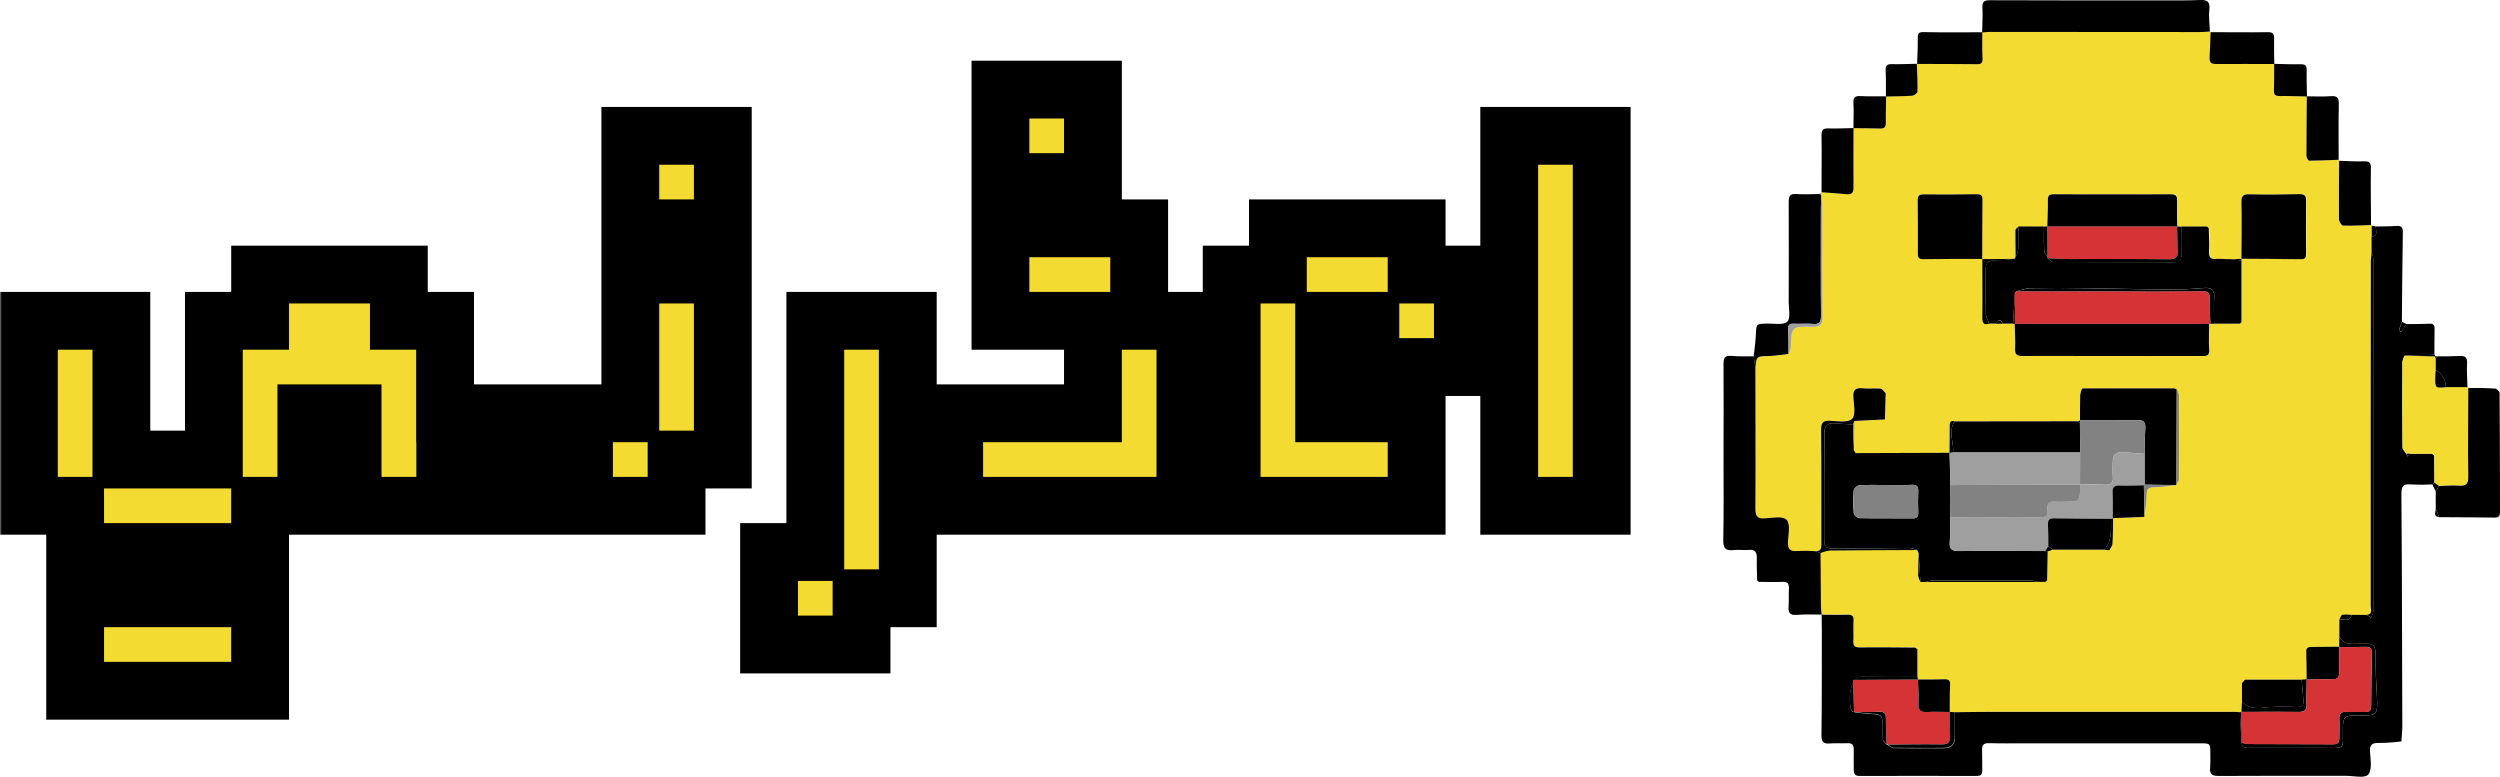 <svg width="692" height="215" viewBox="0 0 692 215" fill="none" xmlns="http://www.w3.org/2000/svg">
<path d="M513.06 35.444L513.028 35.482C515.468 35.482 517.915 35.482 520.355 35.576C521.572 35.62 522.028 35.204 522.003 33.955C521.952 31.531 522.041 29.096 522.073 26.666L522.022 26.723C524.443 26.66 526.871 26.672 529.279 26.489C529.824 26.452 530.762 25.77 530.769 25.366C530.826 22.811 530.674 20.255 530.591 17.699C536.106 17.699 541.62 17.699 547.134 17.769C548.326 17.769 548.826 17.516 548.769 16.223C548.662 13.799 548.712 11.364 548.7 8.934L548.655 8.985C549.359 8.928 550.062 8.821 550.759 8.821L609.109 8.871C609.971 8.871 610.839 8.776 611.701 8.726H611.879L611.91 8.903C611.828 11.231 611.796 13.566 611.632 15.894C611.53 17.358 612.094 17.743 613.533 17.724C618.876 17.655 624.213 17.724 629.55 17.724L629.512 17.674C629.512 20.103 629.543 22.533 629.455 24.956C629.404 26.218 629.81 26.603 631.052 26.584C633.587 26.546 636.084 26.66 638.594 26.717L638.55 26.66C638.506 32.15 638.442 37.633 638.449 43.123C638.449 43.597 638.937 44.48 639.196 44.48C641.922 44.48 644.647 44.329 647.366 44.228L647.531 44.31L647.499 44.499C647.468 49.907 647.404 55.321 647.461 60.729C647.461 61.36 648.178 62.427 648.59 62.439C651.169 62.528 653.755 62.37 656.335 62.294H656.512L656.55 62.465V65.513C656.55 66.92 656.55 68.333 656.55 69.747C656.481 70.599 656.354 71.457 656.354 72.309C656.354 87.677 656.343 103.044 656.322 118.412C656.322 134.882 656.322 151.354 656.322 167.828C656.322 168.705 656.912 170.012 655.232 170.188H650.966C650.125 170.084 649.273 170.084 648.431 170.188C648.07 170.27 647.873 171.072 647.607 171.539C647.607 173.116 647.607 174.694 647.607 176.265C647.607 177.18 647.569 178.089 647.557 178.998C645.021 178.998 642.486 179.092 639.951 179.061C638.873 179.061 638.385 179.326 638.429 180.506C638.525 183.03 638.506 185.554 638.537 188.034L637.156 188.129H621.481L620.613 189.037C620.613 190.766 620.613 192.502 620.613 194.231L620.499 197.083L620.017 197.121C619.383 197.089 618.749 197.026 618.116 197.026C595.911 197.026 573.712 197.026 551.52 197.026C548.047 197.026 544.548 197.096 541.1 197.134L539.668 197.039V197.07C539.668 194.546 539.668 192.066 539.756 189.567C539.807 188.305 539.37 187.946 538.14 187.99C535.713 188.085 533.272 188.034 530.838 188.047L530.877 188.078L530.699 187.138C530.699 184.614 530.699 182.102 530.699 179.603L530.103 179.149C524.976 179.149 519.848 179.054 514.727 179.099C513.383 179.099 512.914 178.72 512.977 177.376C513.073 175.483 512.901 173.59 513.028 171.728C513.117 170.327 512.584 170.005 511.291 170.05C508.927 170.132 506.563 170.05 504.193 170.05V170.1C504.123 169.33 504.009 168.567 503.996 167.797C503.952 162.881 503.926 157.972 503.888 153.056C504.686 152.714 505.526 152.479 506.386 152.355C514.448 152.267 522.516 152.248 530.579 152.21L531.003 153.043C530.959 155.151 530.87 157.259 530.902 159.354C531.024 159.951 531.238 160.525 531.536 161.057H566.269L566.662 160.622L566.814 152.589L568.171 152.153H582.431L583.357 152.311H583.877C584.174 151.724 584.694 151.144 584.732 150.538C584.872 148.203 584.859 145.849 584.903 143.508L584.815 143.426L593.561 143.098C593.758 141.464 594.068 139.836 594.119 138.195C594.227 134.939 594.208 134.958 597.415 134.838C599.044 134.781 600.66 134.459 602.283 134.257C602.333 134.169 602.384 134.093 602.441 134.011C602.676 133.588 603.113 133.166 603.113 132.749C603.155 124.899 603.155 117.047 603.113 109.193C603 108.687 602.796 108.206 602.511 107.773L601.877 107.502H576.328C576.067 108.083 575.884 108.696 575.783 109.325C575.707 111.673 575.738 114.014 575.732 116.361H575.783L575.301 116.614L541.075 116.652C539.807 116.26 539.661 116.961 539.668 117.977C539.668 120.45 539.668 122.924 539.617 125.398V125.347L513.63 125.436L513.085 124.628C513.085 124.319 513.085 123.997 513.085 123.706L513.275 116.551L514.936 116.462L521.756 116.109L521.965 109.054C521.965 108.978 521.965 108.865 521.965 108.82C521.515 108.366 521.097 107.558 520.602 107.558C518.954 107.401 517.262 107.653 515.62 107.464C513.504 107.224 512.87 107.956 513.034 110.045C513.199 112.133 513.719 114.973 512.661 115.932C511.456 117.024 508.667 116.563 506.582 116.45C504.598 116.342 504.085 116.967 504.104 118.93C504.212 129.342 504.148 139.754 504.167 150.159C504.167 151.384 504.326 152.608 502.526 152.57C500.955 152.44 499.378 152.417 497.804 152.501C495.503 152.772 494.768 151.977 494.964 149.686C495.129 147.692 495.598 144.884 494.54 143.849C493.481 142.814 490.667 143.319 488.651 143.477C486.446 143.647 485.92 142.884 485.932 140.744C486.008 127.77 485.932 114.796 485.932 101.822C486.192 98.572 486.192 98.667 489.685 98.547C491.485 98.503 493.278 98.169 495.078 97.967C495.379 97.418 495.593 96.826 495.712 96.212C495.896 90.407 495.883 90.293 501.613 90.451C503.933 90.514 504.541 89.82 504.516 87.542C504.402 77.218 504.478 66.894 504.459 56.571C504.407 55.882 504.299 55.198 504.136 54.526L504.098 53.813L504.212 53.182C506.512 53.359 508.82 53.491 511.114 53.731C512.73 53.902 513.092 53.201 513.073 51.712C513.003 46.31 513.053 40.877 513.06 35.444ZM566.744 62.648L565.787 62.73H558.695C558.403 63.052 557.865 63.361 557.865 63.695C557.827 66.219 557.865 68.693 557.922 71.192L557.693 71.659L548.687 71.697C548.687 66.27 548.687 60.837 548.757 55.403C548.757 54.242 548.516 53.737 547.197 53.756C542.298 53.845 537.392 53.839 532.493 53.801C531.301 53.801 530.794 54.097 530.813 55.378C530.885 60.334 530.902 65.292 530.864 70.252C530.864 71.375 531.225 71.754 532.36 71.735C537.817 71.671 543.268 71.678 548.725 71.659C548.725 77.086 548.795 82.519 548.725 87.952C548.725 89.467 549.156 89.971 550.626 89.587H557.269L557.751 89.669V89.637C557.795 91.915 557.953 94.193 557.839 96.465C557.757 98.124 558.27 98.585 559.944 98.566C566.415 98.472 572.892 98.566 579.37 98.566C589.48 98.566 599.589 98.522 609.698 98.566C611.067 98.566 611.651 98.345 611.556 96.787C611.403 94.439 611.556 92.073 611.556 89.719C611.676 89.729 611.797 89.698 611.898 89.631L612.912 89.587H620.036L620.499 89.176V72.138C620.499 72.075 620.562 72.012 620.549 71.955C620.523 71.837 620.487 71.721 620.442 71.608C625.969 71.646 631.502 71.659 637.029 71.754C638.296 71.754 638.442 71.198 638.429 70.17C638.385 65.292 638.341 60.407 638.429 55.53C638.429 54.022 637.897 53.7 636.484 53.731C631.901 53.839 627.312 53.902 622.73 53.775C620.828 53.719 620.524 54.406 620.549 56.072C620.638 61.259 620.549 66.453 620.549 71.646L617.735 71.747H616.296C615.454 71.668 614.607 71.647 613.761 71.684C612.151 71.867 611.562 71.324 611.651 69.652C611.771 67.494 611.606 65.317 611.562 63.146L611.093 62.73H603.962L602.764 62.622H602.802C602.802 60.262 602.72 57.902 602.802 55.549C602.802 54.331 602.612 53.693 601.142 53.7C590.316 53.763 579.491 53.763 568.665 53.7C567.435 53.7 567.004 54.053 567.023 55.303C567.061 57.732 566.935 60.168 566.878 62.597L566.744 62.648Z" fill="#F4DB32"/>
<path d="M541.081 197.146C544.554 197.108 548.053 197.039 551.501 197.039C573.697 197.039 595.896 197.039 618.097 197.039C618.73 197.039 619.364 197.102 619.998 197.134C620.15 199.961 620.3 202.792 620.448 205.627C620.664 207.224 621.88 207.028 622.983 207.028C629.702 207.028 636.42 207.028 643.132 207.028C649.376 207.028 648.457 207.766 648.526 201.627V201.393C648.577 198.572 649.084 198.055 651.822 198.042H654.668C657.438 198.042 658.059 197.506 658.008 194.767C657.945 191.246 657.609 187.725 657.584 184.204C657.533 177.761 658.059 178.045 651.607 178.215C649.775 178.259 648.437 177.919 647.537 176.259C647.537 174.688 647.537 173.104 647.537 171.533C648.735 171.293 650.44 172.29 650.897 170.195H655.131L656.316 170.99C656.557 170.245 657.007 169.501 657.007 168.756C657.045 136.548 657.045 104.344 657.007 72.145C656.915 71.329 656.73 70.527 656.455 69.753V65.519C658.42 65.165 657.691 63.834 657.495 62.692C659.396 62.654 661.298 62.692 663.199 62.547C664.853 62.395 665.145 63.077 665.101 64.553C664.961 72.757 664.917 80.916 664.834 89.101C664.543 89.896 664.239 90.684 663.998 91.492C664.213 91.655 664.456 91.779 664.714 91.858C665.189 91.158 665.62 90.426 666.058 89.7C668.194 89.7 670.33 89.7 672.459 89.605C673.689 89.536 673.917 90.085 673.892 91.132C673.841 93.486 673.86 95.84 673.847 98.2L665.608 98.472C665.302 98.964 665.087 99.507 664.974 100.074C664.936 107.994 664.93 115.92 665.006 123.845C665.006 124.432 665.677 125.013 666.039 125.6L666.4 126.363L666.989 125.6H673.163L673.797 126.111L673.835 133.683L673.169 134.093C671.195 134.197 669.217 134.197 667.243 134.093C665.177 133.898 664.708 134.68 664.708 136.617C664.822 148.677 664.834 160.736 664.879 172.788C664.913 182.25 664.94 191.715 664.961 201.185C664.961 202.201 664.847 203.217 664.777 204.233L664.708 205.223C662.668 205.485 660.616 205.629 658.56 205.653C656.658 205.583 655.885 206.063 656.024 208.107C656.145 210.265 656.658 213.156 655.511 214.418C654.516 215.497 651.486 214.746 649.35 214.746C637.631 214.746 625.899 214.702 614.192 214.784C612.367 214.784 611.562 214.367 611.765 212.461C611.854 211.201 611.873 209.937 611.822 208.675C611.822 205.747 611.822 205.747 608.976 205.747H560.565C557.237 205.747 553.91 205.81 550.588 205.709C549.131 205.665 548.585 206.151 548.643 207.602C548.719 209.496 548.643 211.389 548.687 213.282C548.687 214.38 548.281 214.784 547.147 214.784C536.372 214.754 525.597 214.754 514.822 214.784C513.586 214.784 513.104 214.361 513.117 213.168C513.117 211.275 513.066 209.382 513.117 207.489C513.117 206.176 512.654 205.64 511.304 205.722C509.726 205.81 508.135 205.646 506.557 205.785C504.763 205.936 504.155 205.4 504.18 203.494C504.3 193.72 504.269 183.932 504.281 174.164C504.281 172.826 504.243 171.488 504.224 170.144C506.595 170.144 508.959 170.22 511.323 170.144C512.591 170.1 513.149 170.422 513.06 171.823C512.933 173.716 513.104 175.609 513.009 177.471C512.946 178.815 513.415 179.206 514.758 179.193C519.88 179.149 525.007 179.193 530.135 179.244L530.731 179.698C530.731 182.222 530.731 184.734 530.731 187.233C525.571 187.233 520.406 187.188 515.24 187.271C514.518 187.271 513.808 187.902 513.085 188.28L512.965 189.119C511.837 190.382 511.697 195.922 512.749 197.052C512.832 197.14 513.053 197.089 513.206 197.108H513.383L513.529 197.197C515.063 197.348 516.597 197.55 518.13 197.638C520.773 197.79 521.116 198.105 521.128 200.674C521.075 202.009 521.092 203.347 521.179 204.681C521.236 205.192 521.857 205.64 522.219 206.113H522.396L522.554 206.202C523.087 206.504 523.619 207.072 524.158 207.085C528.791 207.154 533.431 207.129 538.102 207.117C540.124 207.117 541.125 206.063 541.125 204.056C541.075 201.683 541.081 199.405 541.081 197.146Z" fill="black"/>
<path d="M485.901 101.822C485.901 114.796 485.989 127.77 485.901 140.744C485.901 142.884 486.414 143.647 488.62 143.477C490.635 143.319 493.437 142.802 494.508 143.849C495.579 144.897 495.097 147.692 494.933 149.686C494.736 151.977 495.471 152.772 497.772 152.501C499.346 152.417 500.923 152.44 502.494 152.57L503.933 153.075C503.971 157.991 503.996 162.9 504.041 167.816C504.041 168.586 504.167 169.349 504.237 170.119C501.949 170.119 499.648 169.993 497.379 170.195C495.376 170.378 494.945 169.564 495.078 167.803C495.199 166.238 495.078 164.648 495.167 163.096C495.256 161.543 494.863 160.963 493.234 161.057C491.111 161.177 488.981 161.057 486.851 161.057L486.389 160.672C486.344 158.628 486.224 156.583 486.287 154.545C486.344 152.848 485.799 152.021 483.98 152.217C482.643 152.336 481.274 152.097 479.949 152.254C477.731 152.519 476.957 151.844 477.002 149.478C477.167 141.678 477.065 133.879 477.072 126.079C477.072 117.649 477.135 109.218 477.072 100.787C477.072 99.071 477.433 98.358 479.277 98.516C481.318 98.699 483.384 98.61 485.438 98.642C485.603 99.702 485.755 100.749 485.901 101.822Z" fill="black"/>
<path d="M611.701 8.726C610.839 8.776 609.971 8.871 609.109 8.871L550.759 8.833C550.062 8.833 549.359 8.94 548.655 8.997C548.693 6.713 548.852 4.422 548.731 2.151C548.649 0.453 549.219 0.049 550.855 0.062C566.447 0.125 582.038 0.112 597.624 0.112C601.345 0.112 605.072 0.163 608.786 0.011C610.789 -0.071 611.809 0.245 611.549 2.611C611.321 4.618 611.632 6.688 611.701 8.726Z" fill="black"/>
<path d="M673.911 133.652L673.873 126.079L673.239 125.568H666.096C665.734 124.981 665.069 124.401 665.063 123.814C664.987 115.888 664.993 107.962 665.031 100.043C665.144 99.475 665.359 98.932 665.665 98.44L673.987 98.635L673.917 98.591L674.221 99.096V102.409C674.177 103.11 674.101 103.81 674.095 104.51C674.095 107.413 674.095 107.413 677.042 107.161H683.196V107.337C683.196 115.509 683.069 123.681 683.196 131.853C683.234 134.043 682.531 134.541 680.534 134.377C678.74 134.245 676.915 134.428 675.109 134.472L673.911 133.652Z" fill="#F4DB32"/>
<path d="M485.901 101.822C485.742 100.749 485.59 99.683 485.432 98.61C485.634 96.635 485.932 94.66 486.021 92.679C486.154 89.612 486.091 89.637 489.101 89.568C491.041 89.517 493.608 90.053 494.723 89.044C495.699 88.154 495.11 85.485 495.11 83.604C495.11 74.379 495.173 65.147 495.11 55.921C495.11 54.135 495.573 53.573 497.373 53.712C499.414 53.87 501.486 53.712 503.546 53.712L504.091 53.832L504.129 54.545C504.091 55.643 504.022 56.735 504.022 57.833C504.022 67.728 503.965 77.622 504.06 87.492C504.06 89.296 503.553 89.814 501.81 89.662C500.067 89.511 498.343 89.7 496.612 89.612C495.427 89.549 494.914 89.839 494.977 91.132C495.097 93.404 495.053 95.682 495.072 97.96C493.272 98.162 491.478 98.497 489.678 98.541C486.173 98.642 486.173 98.572 485.901 101.822Z" fill="black"/>
<path d="M675.128 134.522C676.934 134.478 678.759 134.295 680.553 134.428C682.55 134.573 683.253 134.074 683.215 131.904C683.076 123.732 683.215 115.56 683.215 107.388C685.668 107.388 688.127 107.388 690.568 107.546C691.056 107.546 691.886 108.347 691.886 108.808C691.981 119.756 691.981 130.705 692 141.659C692 142.638 691.772 143.287 690.549 143.269C685.415 143.193 680.274 143.187 675.14 143.155L674.215 140.808C674.215 139.23 674.215 137.652 674.215 136.068L675.128 134.522Z" fill="black"/>
<path d="M647.341 44.228C644.622 44.329 641.896 44.474 639.171 44.48C638.911 44.48 638.423 43.597 638.423 43.123C638.423 37.633 638.48 32.15 638.525 26.66C640.724 26.66 642.961 26.811 645.123 26.622C647.087 26.452 647.423 27.215 647.379 28.976C647.265 34.075 647.341 39.123 647.341 44.228Z" fill="black"/>
<path d="M513.06 35.444C513.06 40.877 513.003 46.31 513.06 51.743C513.06 53.233 512.718 53.933 511.101 53.763C508.807 53.523 506.5 53.39 504.199 53.214C504.199 47.957 504.275 42.701 504.199 37.438C504.199 35.993 504.554 35.545 506.012 35.545C508.351 35.627 510.708 35.494 513.06 35.444Z" fill="black"/>
<path d="M548.7 8.934C548.7 11.364 548.662 13.799 548.769 16.223C548.826 17.516 548.326 17.788 547.134 17.769C541.62 17.699 536.106 17.712 530.591 17.699H530.629L530.667 17.592C530.731 15.396 530.858 13.175 530.832 11.004C530.832 9.414 530.832 8.852 532.512 8.89C537.734 9.004 543.477 8.921 548.7 8.934Z" fill="black"/>
<path d="M629.524 17.724C624.188 17.724 618.851 17.674 613.508 17.724C612.094 17.724 611.53 17.358 611.606 15.894C611.771 13.566 611.803 11.231 611.885 8.903C617.165 8.903 622.438 8.997 627.731 8.903C629.093 8.903 629.505 9.294 629.467 10.613C629.417 13.017 629.505 15.371 629.524 17.724Z" fill="black"/>
<path d="M656.31 62.294C653.73 62.37 651.144 62.528 648.564 62.439C648.152 62.439 647.442 61.329 647.436 60.729C647.379 55.321 647.436 49.907 647.474 44.499C649.75 44.569 652.031 44.739 654.3 44.657C655.803 44.606 656.291 44.96 656.265 46.55C656.176 51.8 656.278 57.05 656.31 62.294Z" fill="black"/>
<path d="M638.569 26.717C636.034 26.66 633.543 26.546 631.026 26.584C629.759 26.584 629.379 26.187 629.429 24.956C629.518 22.533 629.474 20.103 629.486 17.674C631.933 17.724 634.386 17.832 636.839 17.788C638.062 17.788 638.518 18.122 638.487 19.39C638.436 21.832 638.537 24.274 638.569 26.717Z" fill="black"/>
<path d="M522.073 26.666C522.073 29.096 521.952 31.531 522.003 33.955C522.003 35.217 521.572 35.62 520.355 35.576C517.915 35.494 515.468 35.507 513.028 35.482C513.028 33.16 513.168 30.831 513.028 28.54C512.939 26.956 513.465 26.515 514.999 26.603C517.363 26.717 519.721 26.647 522.073 26.666Z" fill="black"/>
<path d="M530.591 17.699C530.674 20.255 530.826 22.811 530.769 25.366C530.769 25.77 529.824 26.452 529.279 26.489C526.871 26.672 524.443 26.66 522.022 26.723C522.022 24.3 522.06 21.877 521.946 19.46C521.883 18.09 522.39 17.724 523.702 17.756C525.971 17.813 528.246 17.699 530.522 17.655L530.629 17.706L530.591 17.699Z" fill="black"/>
<path d="M674.209 102.428V99.115L674.652 98.642C676.687 98.642 678.728 98.642 680.762 98.535C682.341 98.446 682.987 98.901 682.886 100.617C682.753 102.788 682.949 104.984 683 107.167H677.023C677.021 106.199 676.759 105.249 676.264 104.416C675.769 103.583 675.06 102.896 674.209 102.428Z" fill="black"/>
<path d="M666.096 89.688C665.658 90.413 665.227 91.145 664.752 91.846C664.494 91.766 664.251 91.642 664.036 91.48C664.277 90.672 664.581 89.883 664.872 89.088L666.096 89.688Z" fill="black"/>
<path d="M673.98 98.654L665.658 98.44L673.898 98.169C673.955 98.261 674.004 98.358 674.044 98.459C674.05 98.528 673.999 98.591 673.98 98.654Z" fill="black"/>
<path d="M657.539 62.679C657.736 63.821 658.465 65.153 656.5 65.506V62.458L657.539 62.679Z" fill="black"/>
<path d="M675.128 134.522L674.228 136.031C673.904 135.4 673.594 134.718 673.245 134.062L673.911 133.652L675.128 134.522Z" fill="black"/>
<path d="M674.202 140.77L675.128 143.117C673.309 142.928 674.304 141.634 674.202 140.77Z" fill="black"/>
<path d="M674.659 98.642L674.215 99.115L673.911 98.61L674.659 98.642Z" fill="black"/>
<path d="M530.629 17.706L530.522 17.655L530.547 17.516L530.667 17.598L530.629 17.706Z" fill="#F4DB32"/>
<path d="M504.079 53.813L503.534 53.693L504.167 53.201L504.079 53.813Z" fill="#9F9F9F"/>
<path d="M533 161.089H531.574C531.4 158.413 531.234 155.74 531.073 153.069L530.648 152.236C529.963 151.96 529.245 151.773 528.512 151.68C521.578 151.68 514.651 151.825 507.717 151.819C506.449 151.819 504.928 151.895 504.934 149.819C504.934 139.52 504.934 129.215 505.023 118.898C505.116 118.501 505.311 118.135 505.587 117.835C505.863 117.534 506.213 117.309 506.601 117.182C508.719 117.202 510.835 117.332 512.939 117.573C512.996 119.611 513.06 121.656 513.117 123.694V124.615L513.662 125.423L539.649 125.335C539.72 128.305 539.788 131.277 539.851 134.251C539.915 137.225 539.915 140.198 539.851 143.168C539.813 145.446 539.851 147.736 539.693 150.002C539.535 151.939 540.162 152.526 542.159 152.526C550.145 152.431 558.131 152.526 566.123 152.526L566.801 152.602L566.649 160.635L566.256 161.07H563.861C563.213 160.861 562.547 160.717 561.87 160.641C552.9 160.616 543.931 160.616 534.965 160.641C534.296 160.722 533.637 160.872 533 161.089ZM522.028 134.257C519.569 134.257 517.11 134.169 514.67 134.32C514.317 134.397 513.989 134.561 513.716 134.797C513.444 135.033 513.235 135.333 513.111 135.671C512.936 137.792 512.936 139.923 513.111 142.044C513.225 142.382 513.424 142.685 513.69 142.925C513.955 143.164 514.277 143.333 514.625 143.414C519.531 143.515 524.443 143.414 529.349 143.483C530.617 143.483 530.997 142.991 530.953 141.798C530.883 139.905 530.864 138.012 530.953 136.119C531.016 134.724 530.61 134.119 529.095 134.188C526.75 134.333 524.367 134.251 522.028 134.257Z" fill="black"/>
<path d="M620.448 72.145V89.183L619.985 89.593H612.861C612.861 87.239 612.734 84.873 612.893 82.525C613.039 80.342 612.259 79.522 610.053 79.704C607.005 79.957 603.937 80.171 600.882 80.146C593.004 80.09 585.132 79.856 577.259 79.761C572.189 79.698 567.074 79.692 561.984 79.761C560.717 79.761 559.449 80.317 558.181 80.613H558.137L557.712 81.099C557.556 83.918 557.396 86.74 557.231 89.568H554.391C553.757 88.305 553.124 88.305 552.49 89.568H550.588C550.271 88.627 549.701 87.674 549.676 86.741C549.574 82.689 549.676 78.638 549.625 74.587C549.625 72.845 550.259 72.063 552.16 72.063C554.007 72.016 555.85 71.868 557.681 71.621L557.909 71.154C558.243 70.539 558.482 69.877 558.619 69.192C558.714 67.033 558.67 64.863 558.682 62.692H565.762C565.762 64.932 565.699 67.172 565.819 69.406C565.819 70.037 566.453 70.573 566.757 71.16C566.789 71.201 566.807 71.251 566.807 71.302C566.807 71.354 566.789 71.404 566.757 71.444C567.296 71.823 567.835 72.523 568.38 72.523C579.465 72.593 590.563 72.555 601.643 72.593C603.36 72.593 603.829 71.823 603.785 70.277C603.721 67.753 603.785 65.229 603.785 62.705H610.915L611.384 63.121C611.429 65.292 611.594 67.469 611.473 69.627C611.384 71.299 611.974 71.842 613.584 71.659C614.429 71.621 615.276 71.642 616.119 71.722H617.558L620.448 72.145Z" fill="black"/>
<path d="M611.847 89.605C611.746 89.672 611.626 89.704 611.505 89.694C610.636 89.694 609.768 89.643 608.9 89.643H557.681V89.675V81.131L558.105 80.645H558.15C567.34 80.645 576.531 80.645 585.721 80.645C593.644 80.645 601.567 80.676 609.483 80.594C611.156 80.594 611.682 81.124 611.638 82.759C611.606 85.049 611.777 87.34 611.847 89.605Z" fill="#D53335"/>
<path d="M557.681 89.65H608.9C609.768 89.65 610.636 89.65 611.505 89.7C611.505 92.054 611.334 94.42 611.505 96.768C611.6 98.326 611.017 98.553 609.648 98.547C599.507 98.509 589.429 98.547 579.319 98.547C572.842 98.547 566.364 98.472 559.893 98.547C558.22 98.547 557.706 98.106 557.789 96.446C557.884 94.206 557.725 91.928 557.681 89.65Z" fill="black"/>
<path d="M566.136 152.538C558.143 152.538 550.157 152.425 542.171 152.538C540.175 152.538 539.547 151.97 539.706 150.014C539.889 147.749 539.826 145.458 539.864 143.18C548.104 143.18 556.299 143.13 564.513 143.18C566.009 143.18 567.049 142.959 566.751 141.161C566.428 139.192 567.385 138.637 569.172 138.864C569.805 138.902 570.44 138.902 571.073 138.864C575.757 138.864 575.757 138.864 575.789 134.131C577.919 134.131 580.055 134.011 582.172 134.169C584.181 134.327 585.144 133.79 584.846 131.645C584.767 130.47 584.767 129.292 584.846 128.117C584.846 125.751 585.702 125 588.13 125.196L593.745 125.669V134.175C593.715 134.165 593.683 134.161 593.652 134.163C593.62 134.166 593.589 134.176 593.562 134.191C593.534 134.207 593.51 134.228 593.492 134.254C593.473 134.279 593.46 134.308 593.454 134.339C591.254 134.377 589.017 134.503 586.843 134.421C585.353 134.365 584.701 134.743 584.789 136.365C584.922 138.712 584.834 141.073 584.84 143.426L584.929 143.508L584.358 143.641C579.098 143.597 573.837 143.584 568.582 143.496C567.378 143.496 566.859 143.868 566.903 145.092C566.973 147.124 566.973 149.156 566.998 151.182L566.136 152.538Z" fill="#9F9F9F"/>
<path d="M593.72 134.156V125.65C593.72 123.296 593.663 120.936 593.821 118.595C593.942 116.847 593.378 116.26 591.59 116.292C586.31 116.405 581.031 116.355 575.745 116.368C575.745 114.02 575.745 111.679 575.795 109.332C575.897 108.703 576.08 108.09 576.34 107.508L576.543 107.59L576.74 107.508H601.89L602.524 107.779L602.448 134.024C602.39 134.106 602.34 134.182 602.289 134.27L593.72 134.156Z" fill="black"/>
<path d="M566.814 71.482C566.847 71.442 566.864 71.392 566.864 71.34C566.864 71.289 566.847 71.239 566.814 71.198L566.776 62.648H566.744H602.701H602.663C602.726 64.755 602.663 66.882 602.879 68.958C603.094 71.034 602.435 71.798 600.178 71.76C591.108 71.627 582.045 71.716 572.975 71.69C570.896 71.697 568.855 71.558 566.814 71.482Z" fill="#D53335"/>
<path d="M539.851 134.264C539.784 131.289 539.716 128.317 539.649 125.347V125.398L540.625 125.183H575.808C575.808 128.166 575.808 131.155 575.808 134.15H572.005L539.851 134.264Z" fill="#9F9F9F"/>
<path d="M548.725 71.665C543.268 71.665 537.817 71.665 532.36 71.741C531.225 71.741 530.858 71.381 530.864 70.258C530.893 65.298 530.877 60.34 530.813 55.385C530.813 54.122 531.301 53.794 532.493 53.807C537.392 53.845 542.298 53.851 547.197 53.763C548.516 53.763 548.769 54.249 548.757 55.41C548.693 60.843 548.7 66.276 548.687 71.703L548.725 71.665Z" fill="black"/>
<path d="M620.442 71.653C620.442 66.459 620.562 61.266 620.442 56.079C620.442 54.388 620.74 53.725 622.622 53.782C627.205 53.908 631.793 53.845 636.376 53.737C637.789 53.737 638.347 54.028 638.322 55.536C638.258 60.414 638.322 65.298 638.322 70.176C638.322 71.204 638.163 71.779 636.921 71.76C631.394 71.665 625.861 71.653 620.334 71.615L620.442 71.653Z" fill="black"/>
<path d="M602.669 62.673H566.713C566.77 60.243 566.897 57.808 566.858 55.378C566.858 54.116 567.27 53.769 568.5 53.775C579.326 53.805 590.151 53.805 600.977 53.775C602.448 53.775 602.657 54.406 602.638 55.624C602.587 57.953 602.65 60.313 602.669 62.673Z" fill="black"/>
<path d="M513.51 197.108L513.364 197.02H513.187L512.946 189.031L513.066 188.192L530.902 188.091L530.864 188.059C530.927 190.243 531.143 192.432 531.016 194.603C530.902 196.616 531.65 197.184 533.551 197.064C535.579 196.932 537.627 197.064 539.668 197.064V197.033C539.668 199.216 539.668 201.406 539.788 203.589C539.902 205.406 539.268 206.063 537.386 206.031C532.442 205.943 527.498 206.031 522.554 206.082L522.396 205.993H522.219C522.142 203.646 521.997 201.292 522.022 198.938C522.022 197.556 521.648 196.913 520.152 196.988C517.928 197.121 515.69 197.083 513.51 197.108Z" fill="#D53335"/>
<path d="M575.783 125.177H540.599C540.885 122.343 539.104 119.384 541.081 116.645L575.307 116.607L575.726 117.087L575.783 125.177Z" fill="black"/>
<path d="M575.783 125.177L575.719 117.093L575.783 116.361H575.732C581.012 116.361 586.291 116.399 591.577 116.286C593.365 116.286 593.929 116.841 593.809 118.589C593.65 120.93 593.732 123.29 593.707 125.644L588.091 125.17C585.664 124.975 584.815 125.726 584.808 128.092C584.729 129.267 584.729 130.445 584.808 131.62C585.106 133.797 584.143 134.333 582.134 134.144C580.017 133.986 577.881 134.106 575.751 134.106C575.772 131.14 575.783 128.164 575.783 125.177Z" fill="#828282"/>
<path d="M512.927 117.585C510.822 117.345 508.707 117.214 506.589 117.194C506.2 117.322 505.851 117.547 505.574 117.847C505.298 118.148 505.104 118.514 505.01 118.911C504.909 129.209 504.953 139.514 504.922 149.831C504.922 151.907 506.462 151.832 507.704 151.832C514.638 151.832 521.566 151.718 528.5 151.693C529.233 151.786 529.951 151.972 530.636 152.248C522.573 152.286 514.505 152.305 506.443 152.393C505.583 152.517 504.743 152.752 503.945 153.094L502.507 152.589C504.307 152.627 504.155 151.403 504.148 150.178C504.148 139.773 504.193 129.354 504.085 118.949C504.085 116.986 504.579 116.361 506.563 116.469C508.648 116.576 511.437 117.043 512.642 115.951C513.7 114.992 513.18 112.083 513.015 110.064C512.851 108.044 513.484 107.243 515.601 107.483C517.243 107.672 518.935 107.42 520.583 107.577C521.078 107.628 521.496 108.41 521.946 108.839C521.984 108.884 521.946 108.997 521.946 109.073L521.756 116.109L514.955 116.437L513.294 116.525L512.927 117.585Z" fill="black"/>
<path d="M566.973 151.163C566.973 149.137 566.973 147.105 566.878 145.073C566.833 143.849 567.353 143.458 568.557 143.477C573.812 143.565 579.072 143.578 584.333 143.622C584.333 146.607 584.688 149.667 582.431 152.147H568.171L566.973 151.163Z" fill="black"/>
<path d="M621.418 188.135H637.092C637.257 190.079 637.396 192.022 637.58 193.966C637.707 195.329 637.067 195.739 635.767 195.707C633.164 195.541 630.553 195.558 627.952 195.758C625.246 196.086 622.711 196.389 620.575 194.262C620.575 192.533 620.575 190.798 620.575 189.069L621.418 188.135Z" fill="black"/>
<path d="M656.487 69.74C656.761 70.514 656.946 71.317 657.038 72.132C657.072 104.336 657.072 136.54 657.038 168.743C657.038 169.488 656.588 170.233 656.348 170.977L655.131 170.182C656.81 170.005 656.221 168.699 656.221 167.822C656.246 151.352 656.246 134.88 656.221 118.406C656.221 103.042 656.231 87.674 656.253 72.302C656.291 71.451 656.398 70.592 656.487 69.74Z" fill="black"/>
<path d="M647.525 176.246C648.399 177.906 649.762 178.247 651.594 178.203C658.046 178.032 657.52 177.748 657.571 184.191C657.571 187.712 657.932 191.233 657.996 194.755C658.046 197.493 657.425 198.017 654.655 198.03H651.809C649.071 198.03 648.564 198.56 648.514 201.38V201.614C648.444 207.754 649.363 206.99 643.12 207.016C636.408 207.016 629.689 207.016 622.971 207.016C621.868 207.016 620.651 207.211 620.435 205.615L620.518 205.552C621.038 205.741 621.578 205.872 622.128 205.943C630.044 205.981 637.973 205.974 645.883 206.012C647.151 206.012 647.537 205.381 647.525 204.258C647.525 202.523 647.614 200.781 647.525 199.052C647.423 197.468 648.089 196.963 649.597 197.039C651.252 197.127 652.919 197.007 654.579 197.07C655.758 197.108 656.329 196.723 656.335 195.474C656.369 190.586 656.438 185.699 656.544 180.815C656.544 179.496 656.024 178.998 654.693 179.042C652.323 179.118 649.946 179.073 647.569 179.08L647.493 178.972C647.48 178.07 647.525 177.161 647.525 176.246Z" fill="black"/>
<path d="M638.474 188.047C638.442 185.523 638.474 182.998 638.366 180.518C638.322 179.338 638.81 179.061 639.887 179.073C642.423 179.073 644.958 179.036 647.493 179.01L647.569 179.118C647.569 181.484 647.461 183.844 647.487 186.21C647.487 187.517 646.992 188.04 645.661 188.021C643.285 187.984 640.914 188.072 638.537 188.11L638.474 188.047Z" fill="black"/>
<path d="M539.68 197.083C537.639 197.083 535.592 196.932 533.564 197.083C531.662 197.203 530.889 196.635 531.029 194.622C531.155 192.451 530.94 190.262 530.877 188.078C533.31 188.078 535.751 188.116 538.178 188.021C539.408 187.977 539.845 188.343 539.794 189.599C539.661 192.079 539.706 194.578 539.68 197.083Z" fill="black"/>
<path d="M584.815 143.407C584.815 141.054 584.897 138.694 584.764 136.346C584.675 134.724 585.328 134.346 586.818 134.403C589.017 134.485 591.254 134.358 593.428 134.32L593.561 143.079L584.815 143.407Z" fill="black"/>
<path d="M611.847 89.605C611.777 87.327 611.606 85.037 611.67 82.759C611.714 81.124 611.188 80.575 609.515 80.594C601.598 80.676 593.669 80.651 585.753 80.645C576.562 80.645 567.372 80.645 558.181 80.645C559.449 80.348 560.717 79.818 561.984 79.793C567.055 79.692 572.17 79.698 577.259 79.793C585.132 79.888 593.004 80.121 600.882 80.178C603.937 80.178 607.005 79.989 610.053 79.736C612.253 79.553 613.039 80.367 612.893 82.557C612.734 84.904 612.861 87.271 612.861 89.624L611.847 89.605Z" fill="black"/>
<path d="M566.814 71.482C568.855 71.558 570.896 71.697 572.943 71.703C582.013 71.703 591.077 71.64 600.147 71.772C602.403 71.81 603.043 71.072 602.847 68.971C602.65 66.869 602.695 64.749 602.631 62.66L603.829 62.768C603.829 65.292 603.779 67.816 603.829 70.34C603.874 71.886 603.405 72.668 601.687 72.656C590.601 72.618 579.503 72.656 568.424 72.587C567.892 72.567 567.353 71.861 566.814 71.482Z" fill="black"/>
<path d="M620.575 194.237C622.711 196.364 625.246 196.061 627.952 195.733C630.553 195.533 633.164 195.516 635.767 195.682C637.067 195.682 637.707 195.304 637.58 193.941C637.396 191.997 637.257 190.053 637.092 188.11L638.474 188.015L638.512 188.078C638.512 190.35 638.372 192.628 638.461 194.893C638.525 196.547 637.922 197.07 636.274 197.052C631.001 196.982 625.721 197.052 620.429 197.052L620.575 194.237Z" fill="black"/>
<path d="M495.059 97.967C495.059 95.689 495.059 93.411 494.964 91.139C494.901 89.845 495.414 89.555 496.6 89.618C498.33 89.706 500.073 89.517 501.797 89.669C503.521 89.82 504.06 89.303 504.047 87.498C503.952 77.603 504.003 67.709 504.009 57.839C504.009 56.741 504.079 55.65 504.117 54.551C504.28 55.223 504.388 55.907 504.44 56.596C504.44 66.92 504.383 77.243 504.497 87.567C504.497 89.826 503.914 90.539 501.594 90.476C495.89 90.319 495.89 90.432 495.693 96.238C495.571 96.843 495.358 97.426 495.059 97.967Z" fill="#9F9F9F"/>
<path d="M522.535 206.101C527.479 206.069 532.423 205.962 537.367 206.05C539.268 206.082 539.902 205.419 539.769 203.608C539.63 201.425 539.68 199.235 539.649 197.052L541.081 197.146C541.081 199.418 541.081 201.683 541.081 203.955C541.081 205.962 540.08 207.009 538.058 207.016C533.418 207.016 528.779 207.053 524.114 206.984C523.6 206.978 523.068 206.403 522.535 206.101Z" fill="black"/>
<path d="M533 161.089C533.646 160.877 534.313 160.733 534.99 160.66C543.956 160.635 552.925 160.635 561.896 160.66C562.572 160.736 563.239 160.88 563.886 161.089H533Z" fill="black"/>
<path d="M602.441 133.992L602.517 107.748C602.802 108.181 603.006 108.662 603.119 109.167C603.157 117.018 603.157 124.87 603.119 132.724C603.113 133.147 602.676 133.57 602.441 133.992Z" fill="#828282"/>
<path d="M557.693 71.665C555.863 71.913 554.02 72.06 552.173 72.107C550.271 72.069 549.638 72.87 549.638 74.631C549.638 78.682 549.587 82.734 549.688 86.785C549.688 87.731 550.284 88.678 550.601 89.612C549.156 89.997 548.7 89.492 548.7 87.977C548.782 82.544 548.7 77.111 548.7 71.684L548.662 71.722L557.693 71.665Z" fill="black"/>
<path d="M530.902 188.091L513.079 188.198C513.801 187.845 514.511 187.201 515.234 187.188C520.399 187.106 525.565 187.151 530.724 187.151L530.902 188.091Z" fill="black"/>
<path d="M593.561 143.079L593.428 134.32C593.435 134.29 593.448 134.26 593.466 134.235C593.485 134.209 593.509 134.188 593.536 134.172C593.564 134.157 593.595 134.147 593.626 134.145C593.658 134.142 593.69 134.146 593.72 134.156L602.283 134.238C600.66 134.44 599.044 134.762 597.415 134.819C594.208 134.939 594.246 134.92 594.119 138.176C594.068 139.817 593.758 141.445 593.561 143.079Z" fill="#828282"/>
<path d="M558.695 62.736C558.695 64.907 558.727 67.078 558.632 69.236C558.495 69.921 558.255 70.583 557.922 71.198C557.922 68.674 557.827 66.2 557.865 63.702C557.865 63.373 558.403 63.058 558.695 62.736Z" fill="black"/>
<path d="M566.744 62.648L566.782 71.198C566.453 70.611 565.87 70.043 565.844 69.444C565.724 67.21 565.794 64.97 565.787 62.73L566.744 62.648Z" fill="black"/>
<path d="M531.073 153.062C531.238 155.738 531.405 158.411 531.574 161.083C531.276 160.551 531.062 159.976 530.94 159.379C530.94 157.277 531.029 155.17 531.073 153.062Z" fill="black"/>
<path d="M582.431 152.147C584.688 149.667 584.333 146.607 584.333 143.622L584.903 143.489C584.859 145.831 584.903 148.184 584.732 150.519C584.694 151.15 584.174 151.705 583.877 152.292H583.357L582.431 152.147Z" fill="black"/>
<path d="M541.081 116.652C539.104 119.39 540.885 122.331 540.599 125.183L539.623 125.398C539.623 122.924 539.693 120.45 539.674 117.977C539.668 116.961 539.813 116.26 541.081 116.652Z" fill="black"/>
<path d="M650.89 170.182C650.434 172.277 648.729 171.28 647.531 171.52C647.797 171.053 647.994 170.258 648.355 170.17C649.197 170.07 650.049 170.074 650.89 170.182Z" fill="black"/>
<path d="M557.712 81.131V89.681L557.231 89.599C557.391 86.781 557.552 83.958 557.712 81.131Z" fill="black"/>
<path d="M620.429 205.621C620.277 202.786 620.127 199.954 619.979 197.127L620.461 197.089C620.461 199.916 620.482 202.746 620.524 205.577L620.429 205.621Z" fill="black"/>
<path d="M512.927 117.585L513.294 116.551L513.104 123.681C513.047 121.668 512.984 119.624 512.927 117.585Z" fill="#828282"/>
<path d="M566.973 151.163L568.171 152.179L566.814 152.614L566.136 152.538L566.973 151.163Z" fill="black"/>
<path d="M552.452 89.605C553.09 88.343 553.724 88.343 554.353 89.605H552.452Z" fill="black"/>
<path d="M620.448 72.145L617.627 71.754L620.442 71.653L620.391 71.615C620.436 71.727 620.472 71.843 620.499 71.962C620.511 72.019 620.467 72.082 620.448 72.145Z" fill="black"/>
<path d="M576.727 107.508L576.531 107.59L576.328 107.508H576.727Z" fill="#828282"/>
<path d="M575.783 116.361L575.719 117.093L575.301 116.614L575.783 116.361Z" fill="black"/>
<path d="M513.51 197.108C515.716 197.108 517.947 197.108 520.133 197.02C521.629 196.944 522.035 197.588 522.003 198.97C522.003 201.324 522.123 203.677 522.2 206.025C521.838 205.552 521.217 205.104 521.16 204.592C521.073 203.258 521.056 201.921 521.109 200.585C521.109 198.017 520.754 197.701 518.111 197.55C516.578 197.462 515.056 197.26 513.51 197.108Z" fill="black"/>
<path d="M512.946 189.037L513.187 197.026C513.034 197.026 512.813 197.026 512.73 196.969C511.659 195.84 511.818 190.281 512.946 189.037Z" fill="black"/>
<path d="M666.096 125.574H667.046L666.457 126.338L666.096 125.574Z" fill="black"/>
<path d="M674.209 102.428C675.063 102.897 675.775 103.584 676.271 104.42C676.767 105.256 677.029 106.209 677.029 107.18C674.069 107.432 674.063 107.432 674.082 104.529C674.088 103.829 674.145 103.128 674.209 102.428Z" fill="black"/>
<path d="M539.851 134.264L571.999 134.15H575.802C575.77 138.883 575.77 138.883 571.086 138.883C570.453 138.921 569.818 138.921 569.185 138.883C567.416 138.668 566.44 139.211 566.763 141.18C567.055 142.978 566.022 143.205 564.526 143.199C556.286 143.161 548.091 143.199 539.877 143.199C539.864 140.212 539.856 137.234 539.851 134.264Z" fill="#828282"/>
<path d="M522.028 134.251C524.399 134.251 526.782 134.333 529.153 134.22C530.667 134.15 531.054 134.756 531.01 136.15C530.921 138.044 530.94 139.937 531.01 141.83C531.054 143.022 530.68 143.527 529.406 143.515C524.5 143.47 519.588 143.546 514.682 143.445C514.331 143.365 514.006 143.197 513.738 142.956C513.471 142.715 513.27 142.41 513.155 142.07C512.981 139.949 512.981 137.817 513.155 135.696C513.273 135.358 513.475 135.055 513.742 134.814C514.009 134.574 514.332 134.404 514.682 134.32C517.078 134.169 519.537 134.257 522.028 134.251Z" fill="#828282"/>
<path d="M620.511 205.558C620.511 202.731 620.49 199.902 620.448 197.07C625.721 197.07 631.001 196.982 636.294 197.07C637.941 197.07 638.544 196.566 638.48 194.912C638.391 192.647 638.48 190.369 638.531 188.097C640.908 188.059 643.278 187.971 645.655 188.009C646.986 188.009 647.493 187.504 647.48 186.198C647.48 183.831 647.531 181.471 647.563 179.105C649.94 179.105 652.316 179.143 654.687 179.067C656.018 179.023 656.588 179.521 656.538 180.84C656.436 185.724 656.367 190.611 656.329 195.499C656.329 196.761 655.752 197.134 654.573 197.096C652.912 197.033 651.245 197.153 649.591 197.064C648.083 196.988 647.417 197.493 647.518 199.077C647.626 200.806 647.518 202.548 647.518 204.283C647.518 205.413 647.151 206.044 645.877 206.037C637.96 206 630.031 206.006 622.121 205.968C621.571 205.891 621.031 205.754 620.511 205.558Z" fill="#D53335"/>
<mask id="path-2-outside-1_4923_50" maskUnits="userSpaceOnUse" x="0" y="16" width="452" height="184" fill="black">
<rect fill="white" y="16" width="452" height="184"/>
<path d="M136 114.4V140H97.6V114.4H84.8V140H72V152.8H20.8V140H8V88.8H33.6V127.2H59.2V88.8H72V76H110.4V88.8H123.2V114.4H136ZM20.8 191.2V165.6H72V191.2H20.8ZM123.25 140V114.4H161.65V140H123.25ZM174.475 63.2V37.6H200.075V63.2H174.475ZM148.875 114.4H174.475V76H200.075V127.2H187.275V140H148.875V114.4ZM251.275 88.8V165.6H238.475V178.4H212.875V152.8H225.675V88.8H251.275ZM276.925 24.8H302.525V50.4H276.925V24.8ZM328.125 88.8V114.4H340.925V140H264.125V114.4H302.525V88.8H276.925V63.2H315.325V88.8H328.125ZM404.925 76V101.6H379.325V88.8H366.525V114.4H392.125V140H328.125V114.4H340.925V76H353.725V63.2H392.125V76H404.925ZM443.35 140H417.75V37.6H443.35V140Z"/>
</mask>
<path d="M136 114.4V140H97.6V114.4H84.8V140H72V152.8H20.8V140H8V88.8H33.6V127.2H59.2V88.8H72V76H110.4V88.8H123.2V114.4H136ZM20.8 191.2V165.6H72V191.2H20.8ZM123.25 140V114.4H161.65V140H123.25ZM174.475 63.2V37.6H200.075V63.2H174.475ZM148.875 114.4H174.475V76H200.075V127.2H187.275V140H148.875V114.4ZM251.275 88.8V165.6H238.475V178.4H212.875V152.8H225.675V88.8H251.275ZM276.925 24.8H302.525V50.4H276.925V24.8ZM328.125 88.8V114.4H340.925V140H264.125V114.4H302.525V88.8H276.925V63.2H315.325V88.8H328.125ZM404.925 76V101.6H379.325V88.8H366.525V114.4H392.125V140H328.125V114.4H340.925V76H353.725V63.2H392.125V76H404.925ZM443.35 140H417.75V37.6H443.35V140Z" fill="#F4DB32"/>
<path d="M136 114.4H144V106.4H136V114.4ZM136 140V148H144V140H136ZM97.6 140H89.6V148H97.6V140ZM97.6 114.4H105.6V106.4H97.6V114.4ZM84.8 114.4V106.4H76.8V114.4H84.8ZM84.8 140V148H92.8V140H84.8ZM72 140V132H64V140H72ZM72 152.8V160.8H80V152.8H72ZM20.8 152.8H12.8V160.8H20.8V152.8ZM20.8 140H28.8V132H20.8V140ZM8 140H0V148H8V140ZM8 88.8V80.8H0V88.8H8ZM33.6 88.8H41.6V80.8H33.6V88.8ZM33.6 127.2H25.6V135.2H33.6V127.2ZM59.2 127.2V135.2H67.2V127.2H59.2ZM59.2 88.8V80.8H51.2V88.8H59.2ZM72 88.8V96.8H80V88.8H72ZM72 76V68H64V76H72ZM110.4 76H118.4V68H110.4V76ZM110.4 88.8H102.4V96.8H110.4V88.8ZM123.2 88.8H131.2V80.8H123.2V88.8ZM123.2 114.4H115.2V122.4H123.2V114.4ZM20.8 191.2H12.8V199.2H20.8V191.2ZM20.8 165.6V157.6H12.8V165.6H20.8ZM72 165.6H80V157.6H72V165.6ZM72 191.2V199.2H80V191.2H72ZM136 114.4H128V140H136H144V114.4H136ZM136 140V132H97.6V140V148H136V140ZM97.6 140H105.6V114.4H97.6H89.6V140H97.6ZM97.6 114.4V106.4H84.8V114.4V122.4H97.6V114.4ZM84.8 114.4H76.8V140H84.8H92.8V114.4H84.8ZM84.8 140V132H72V140V148H84.8V140ZM72 140H64V152.8H72H80V140H72ZM72 152.8V144.8H20.8V152.8V160.8H72V152.8ZM20.8 152.8H28.8V140H20.8H12.8V152.8H20.8ZM20.8 140V132H8V140V148H20.8V140ZM8 140H16V88.8H8H0V140H8ZM8 88.8V96.8H33.6V88.8V80.8H8V88.8ZM33.6 88.8H25.6V127.2H33.6H41.6V88.8H33.6ZM33.6 127.2V135.2H59.2V127.2V119.2H33.6V127.2ZM59.2 127.2H67.2V88.8H59.2H51.2V127.2H59.2ZM59.2 88.8V96.8H72V88.8V80.8H59.2V88.8ZM72 88.8H80V76H72H64V88.8H72ZM72 76V84H110.4V76V68H72V76ZM110.4 76H102.4V88.8H110.4H118.4V76H110.4ZM110.4 88.8V96.8H123.2V88.8V80.8H110.4V88.8ZM123.2 88.8H115.2V114.4H123.2H131.2V88.8H123.2ZM123.2 114.4V122.4H136V114.4V106.4H123.2V114.4ZM20.8 191.2H28.8V165.6H20.8H12.8V191.2H20.8ZM20.8 165.6V173.6H72V165.6V157.6H20.8V165.6ZM72 165.6H64V191.2H72H80V165.6H72ZM72 191.2V183.2H20.8V191.2V199.2H72V191.2ZM123.25 140H115.25V148H123.25V140ZM123.25 114.4V106.4H115.25V114.4H123.25ZM161.65 114.4H169.65V106.4H161.65V114.4ZM161.65 140V148H169.65V140H161.65ZM123.25 140H131.25V114.4H123.25H115.25V140H123.25ZM123.25 114.4V122.4H161.65V114.4V106.4H123.25V114.4ZM161.65 114.4H153.65V140H161.65H169.65V114.4H161.65ZM161.65 140V132H123.25V140V148H161.65V140ZM174.475 63.2H166.475V71.2H174.475V63.2ZM174.475 37.6V29.6H166.475V37.6H174.475ZM200.075 37.6H208.075V29.6H200.075V37.6ZM200.075 63.2V71.2H208.075V63.2H200.075ZM148.875 114.4V106.4H140.875V114.4H148.875ZM174.475 114.4V122.4H182.475V114.4H174.475ZM174.475 76V68H166.475V76H174.475ZM200.075 76H208.075V68H200.075V76ZM200.075 127.2V135.2H208.075V127.2H200.075ZM187.275 127.2V119.2H179.275V127.2H187.275ZM187.275 140V148H195.275V140H187.275ZM148.875 140H140.875V148H148.875V140ZM174.475 63.2H182.475V37.6H174.475H166.475V63.2H174.475ZM174.475 37.6V45.6H200.075V37.6V29.6H174.475V37.6ZM200.075 37.6H192.075V63.2H200.075H208.075V37.6H200.075ZM200.075 63.2V55.2H174.475V63.2V71.2H200.075V63.2ZM148.875 114.4V122.4H174.475V114.4V106.4H148.875V114.4ZM174.475 114.4H182.475V76H174.475H166.475V114.4H174.475ZM174.475 76V84H200.075V76V68H174.475V76ZM200.075 76H192.075V127.2H200.075H208.075V76H200.075ZM200.075 127.2V119.2H187.275V127.2V135.2H200.075V127.2ZM187.275 127.2H179.275V140H187.275H195.275V127.2H187.275ZM187.275 140V132H148.875V140V148H187.275V140ZM148.875 140H156.875V114.4H148.875H140.875V140H148.875ZM251.275 88.8H259.275V80.8H251.275V88.8ZM251.275 165.6V173.6H259.275V165.6H251.275ZM238.475 165.6V157.6H230.475V165.6H238.475ZM238.475 178.4V186.4H246.475V178.4H238.475ZM212.875 178.4H204.875V186.4H212.875V178.4ZM212.875 152.8V144.8H204.875V152.8H212.875ZM225.675 152.8V160.8H233.675V152.8H225.675ZM225.675 88.8V80.8H217.675V88.8H225.675ZM251.275 88.8H243.275V165.6H251.275H259.275V88.8H251.275ZM251.275 165.6V157.6H238.475V165.6V173.6H251.275V165.6ZM238.475 165.6H230.475V178.4H238.475H246.475V165.6H238.475ZM238.475 178.4V170.4H212.875V178.4V186.4H238.475V178.4ZM212.875 178.4H220.875V152.8H212.875H204.875V178.4H212.875ZM212.875 152.8V160.8H225.675V152.8V144.8H212.875V152.8ZM225.675 152.8H233.675V88.8H225.675H217.675V152.8H225.675ZM225.675 88.8V96.8H251.275V88.8V80.8H225.675V88.8ZM276.925 24.8V16.8H268.925V24.8H276.925ZM302.525 24.8H310.525V16.8H302.525V24.8ZM302.525 50.4V58.4H310.525V50.4H302.525ZM276.925 50.4H268.925V58.4H276.925V50.4ZM328.125 88.8H336.125V80.8H328.125V88.8ZM328.125 114.4H320.125V122.4H328.125V114.4ZM340.925 114.4H348.925V106.4H340.925V114.4ZM340.925 140V148H348.925V140H340.925ZM264.125 140H256.125V148H264.125V140ZM264.125 114.4V106.4H256.125V114.4H264.125ZM302.525 114.4V122.4H310.525V114.4H302.525ZM302.525 88.8H310.525V80.8H302.525V88.8ZM276.925 88.8H268.925V96.8H276.925V88.8ZM276.925 63.2V55.2H268.925V63.2H276.925ZM315.325 63.2H323.325V55.2H315.325V63.2ZM315.325 88.8H307.325V96.8H315.325V88.8ZM276.925 24.8V32.8H302.525V24.8V16.8H276.925V24.8ZM302.525 24.8H294.525V50.4H302.525H310.525V24.8H302.525ZM302.525 50.4V42.4H276.925V50.4V58.4H302.525V50.4ZM276.925 50.4H284.925V24.8H276.925H268.925V50.4H276.925ZM328.125 88.8H320.125V114.4H328.125H336.125V88.8H328.125ZM328.125 114.4V122.4H340.925V114.4V106.4H328.125V114.4ZM340.925 114.4H332.925V140H340.925H348.925V114.4H340.925ZM340.925 140V132H264.125V140V148H340.925V140ZM264.125 140H272.125V114.4H264.125H256.125V140H264.125ZM264.125 114.4V122.4H302.525V114.4V106.4H264.125V114.4ZM302.525 114.4H310.525V88.8H302.525H294.525V114.4H302.525ZM302.525 88.8V80.8H276.925V88.8V96.8H302.525V88.8ZM276.925 88.8H284.925V63.2H276.925H268.925V88.8H276.925ZM276.925 63.2V71.2H315.325V63.2V55.2H276.925V63.2ZM315.325 63.2H307.325V88.8H315.325H323.325V63.2H315.325ZM315.325 88.8V96.8H328.125V88.8V80.8H315.325V88.8ZM404.925 76H412.925V68H404.925V76ZM404.925 101.6V109.6H412.925V101.6H404.925ZM379.325 101.6H371.325V109.6H379.325V101.6ZM379.325 88.8H387.325V80.8H379.325V88.8ZM366.525 88.8V80.8H358.525V88.8H366.525ZM366.525 114.4H358.525V122.4H366.525V114.4ZM392.125 114.4H400.125V106.4H392.125V114.4ZM392.125 140V148H400.125V140H392.125ZM328.125 140H320.125V148H328.125V140ZM328.125 114.4V106.4H320.125V114.4H328.125ZM340.925 114.4V122.4H348.925V114.4H340.925ZM340.925 76V68H332.925V76H340.925ZM353.725 76V84H361.725V76H353.725ZM353.725 63.2V55.2H345.725V63.2H353.725ZM392.125 63.2H400.125V55.2H392.125V63.2ZM392.125 76H384.125V84H392.125V76ZM404.925 76H396.925V101.6H404.925H412.925V76H404.925ZM404.925 101.6V93.6H379.325V101.6V109.6H404.925V101.6ZM379.325 101.6H387.325V88.8H379.325H371.325V101.6H379.325ZM379.325 88.8V80.8H366.525V88.8V96.8H379.325V88.8ZM366.525 88.8H358.525V114.4H366.525H374.525V88.8H366.525ZM366.525 114.4V122.4H392.125V114.4V106.4H366.525V114.4ZM392.125 114.4H384.125V140H392.125H400.125V114.4H392.125ZM392.125 140V132H328.125V140V148H392.125V140ZM328.125 140H336.125V114.4H328.125H320.125V140H328.125ZM328.125 114.4V122.4H340.925V114.4V106.4H328.125V114.4ZM340.925 114.4H348.925V76H340.925H332.925V114.4H340.925ZM340.925 76V84H353.725V76V68H340.925V76ZM353.725 76H361.725V63.2H353.725H345.725V76H353.725ZM353.725 63.2V71.2H392.125V63.2V55.2H353.725V63.2ZM392.125 63.2H384.125V76H392.125H400.125V63.2H392.125ZM392.125 76V84H404.925V76V68H392.125V76ZM443.35 140V148H451.35V140H443.35ZM417.75 140H409.75V148H417.75V140ZM417.75 37.6V29.6H409.75V37.6H417.75ZM443.35 37.6H451.35V29.6H443.35V37.6ZM443.35 140V132H417.75V140V148H443.35V140ZM417.75 140H425.75V37.6H417.75H409.75V140H417.75ZM417.75 37.6V45.6H443.35V37.6V29.6H417.75V37.6ZM443.35 37.6H435.35V140H443.35H451.35V37.6H443.35Z" fill="black" mask="url(#path-2-outside-1_4923_50)"/>
</svg>
